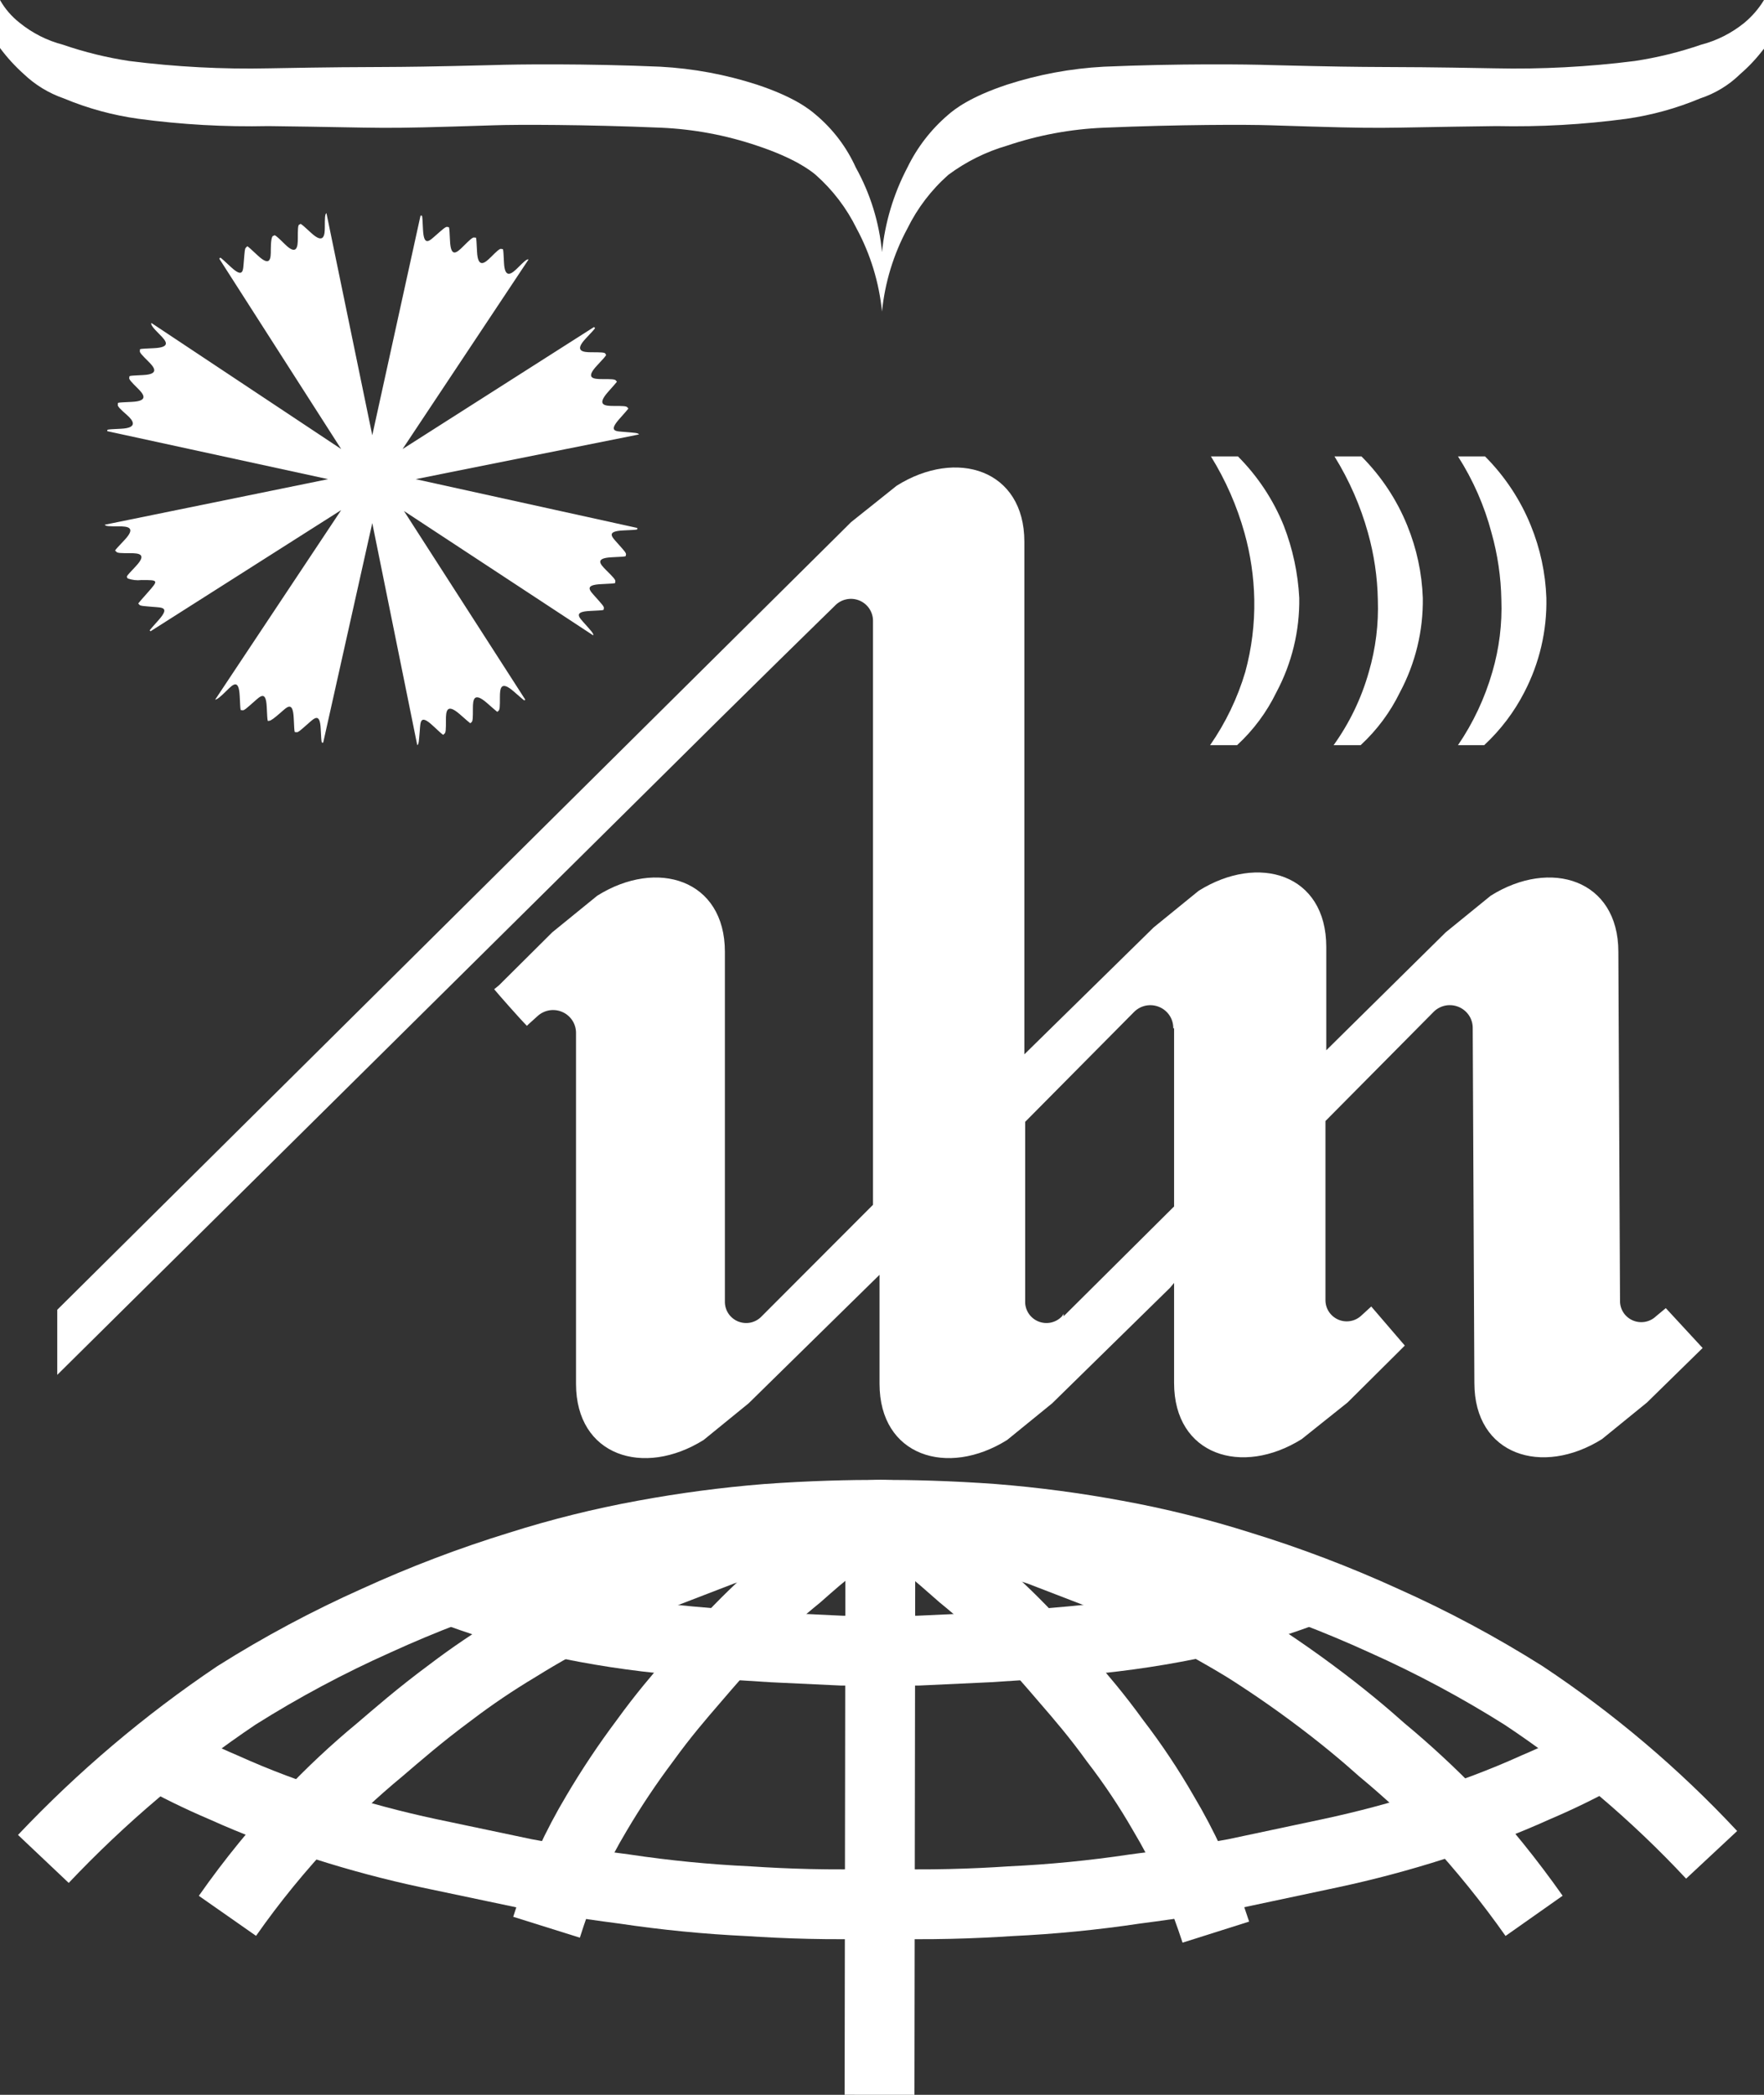 <svg width="48" height="57" viewBox="0 0 48 57" fill="none" xmlns="http://www.w3.org/2000/svg">
<rect x="0" y="0" width="48" height="57" fill="#333333" stroke="none"/>
<g clip-path="url(#clip0_54:20)">
<path d="M45.328 35.594L45.061 35.816C44.979 35.894 44.875 35.947 44.763 35.967C44.651 35.987 44.536 35.974 44.431 35.929C44.326 35.884 44.237 35.809 44.175 35.715C44.113 35.62 44.081 35.509 44.082 35.395L44.037 25.899C44.037 23.929 42.189 23.353 40.564 24.372L39.34 25.368L36.089 28.578V25.766C36.089 23.774 34.241 23.221 32.616 24.239L31.392 25.235L27.874 28.688V14.742C27.874 12.772 26.026 12.197 24.401 13.215L23.154 14.211L22.865 14.499L1.558 35.639V37.41L17.499 21.627C20.482 18.661 22.709 16.491 22.709 16.491C22.791 16.401 22.9 16.337 23.02 16.31C23.14 16.282 23.265 16.292 23.38 16.338C23.494 16.384 23.591 16.464 23.658 16.566C23.725 16.669 23.759 16.79 23.755 16.912V32.783L20.727 35.816C20.646 35.902 20.541 35.962 20.425 35.987C20.309 36.011 20.188 36 20.078 35.954C19.969 35.908 19.877 35.83 19.813 35.73C19.75 35.63 19.72 35.513 19.725 35.395V25.899C19.725 23.929 17.878 23.353 16.252 24.372L15.028 25.368L13.581 26.807L13.447 26.917C13.536 27.028 14.16 27.736 14.338 27.913L14.382 27.869L14.627 27.648C14.715 27.567 14.825 27.513 14.944 27.492C15.062 27.472 15.184 27.486 15.294 27.533C15.405 27.579 15.499 27.657 15.567 27.756C15.634 27.855 15.671 27.971 15.674 28.09V37.653C15.674 39.623 17.521 40.199 19.147 39.181L20.371 38.184L23.933 34.687V37.653C23.933 39.623 25.781 40.199 27.406 39.181L28.631 38.184L31.837 35.041L31.948 34.908V37.631C31.948 39.601 33.796 40.177 35.421 39.158L36.668 38.162L38.071 36.768L38.226 36.613L37.313 35.55L37.046 35.794C36.964 35.872 36.861 35.925 36.748 35.945C36.636 35.965 36.521 35.952 36.416 35.907C36.312 35.862 36.223 35.787 36.16 35.692C36.098 35.597 36.066 35.486 36.067 35.373V30.503L39.028 27.515C39.116 27.434 39.226 27.38 39.344 27.359C39.463 27.339 39.584 27.353 39.695 27.4C39.806 27.447 39.9 27.524 39.968 27.623C40.035 27.722 40.072 27.838 40.074 27.958C40.074 28.356 40.119 37.631 40.119 37.631C40.119 39.601 41.967 40.177 43.592 39.158L44.816 38.162L46.33 36.679L45.328 35.594ZM31.948 27.98V32.828L31.881 32.894L28.942 35.816V35.749L28.898 35.816C28.817 35.902 28.712 35.962 28.595 35.987C28.479 36.011 28.358 36 28.249 35.954C28.14 35.908 28.047 35.83 27.984 35.73C27.921 35.63 27.89 35.513 27.896 35.395V30.525L30.857 27.537C30.944 27.449 31.056 27.388 31.178 27.363C31.3 27.339 31.427 27.351 31.542 27.399C31.657 27.446 31.755 27.527 31.824 27.631C31.892 27.734 31.928 27.856 31.926 27.98H31.948Z" fill="white"/>
<path d="M33.172 12.418H33.685C34.222 12.957 34.646 13.596 34.931 14.3C35.176 14.93 35.319 15.595 35.354 16.27C35.367 17.164 35.153 18.048 34.731 18.838C34.468 19.379 34.106 19.867 33.662 20.276H32.928C33.351 19.667 33.674 18.995 33.885 18.284C34.06 17.642 34.142 16.979 34.13 16.314C34.118 15.7 34.029 15.09 33.863 14.499C33.658 13.766 33.351 13.066 32.95 12.418H33.172Z" fill="white"/>
<path d="M39.896 12.418H40.408C40.946 12.957 41.37 13.596 41.655 14.3C41.911 14.927 42.054 15.594 42.078 16.27C42.097 17.162 41.89 18.045 41.477 18.838C41.2 19.377 40.831 19.863 40.386 20.276H39.673C40.089 19.666 40.404 18.993 40.608 18.284C40.795 17.645 40.878 16.98 40.853 16.314C40.842 15.7 40.752 15.09 40.586 14.499C40.392 13.763 40.084 13.061 39.673 12.418H39.896Z" fill="white"/>
<path d="M36.534 12.418H37.046C37.584 12.957 38.008 13.596 38.293 14.3C38.549 14.927 38.692 15.594 38.716 16.27C38.729 17.164 38.515 18.048 38.093 18.838C37.83 19.379 37.467 19.867 37.024 20.276H36.289C36.722 19.672 37.046 18.998 37.247 18.284C37.434 17.645 37.516 16.98 37.492 16.314C37.48 15.7 37.39 15.09 37.224 14.499C37.02 13.766 36.713 13.066 36.312 12.418H36.534Z" fill="white"/>
<path d="M10.976 13.879H10.954L16.141 17.288C16.163 17.244 16.074 17.155 15.918 16.978C15.762 16.801 15.584 16.646 16.052 16.624C16.52 16.602 16.408 16.602 16.43 16.558C16.453 16.513 16.364 16.425 16.208 16.248C16.052 16.071 15.874 15.916 16.364 15.894C16.853 15.871 16.72 15.871 16.742 15.827C16.764 15.783 16.675 15.694 16.497 15.517C16.319 15.34 16.186 15.185 16.653 15.163C17.121 15.141 17.009 15.141 17.032 15.097C17.054 15.052 16.965 14.964 16.809 14.787C16.653 14.61 16.475 14.455 16.965 14.433C17.454 14.411 17.321 14.411 17.343 14.366L11.31 13.038L17.388 11.821C17.366 11.776 17.254 11.776 17.009 11.754C16.764 11.732 16.542 11.754 16.853 11.4C17.165 11.046 17.098 11.134 17.076 11.09C17.054 11.046 16.942 11.046 16.698 11.046C16.453 11.046 16.23 11.024 16.542 10.669C16.853 10.315 16.787 10.404 16.764 10.36C16.742 10.315 16.631 10.315 16.386 10.315C16.141 10.315 15.918 10.293 16.252 9.939C16.586 9.585 16.475 9.673 16.475 9.629C16.475 9.585 16.319 9.585 16.096 9.585C15.874 9.585 15.607 9.563 15.941 9.209C16.275 8.854 16.186 8.943 16.163 8.899L10.954 12.219L14.382 7.061C14.338 7.039 14.249 7.128 14.093 7.283C13.937 7.438 13.736 7.615 13.714 7.15C13.692 6.685 13.692 6.796 13.648 6.774C13.603 6.751 13.514 6.84 13.358 6.995C13.202 7.15 13.002 7.327 12.98 6.84C12.957 6.353 12.957 6.486 12.913 6.464C12.868 6.442 12.779 6.53 12.601 6.707C12.423 6.884 12.267 7.017 12.245 6.552C12.223 6.087 12.223 6.198 12.178 6.176C12.134 6.154 12.044 6.242 11.866 6.397C11.688 6.552 11.533 6.729 11.51 6.242C11.488 5.755 11.488 5.888 11.443 5.866L10.13 11.843L8.883 5.8C8.839 5.822 8.839 5.955 8.839 6.176C8.839 6.397 8.816 6.663 8.46 6.331C8.104 5.999 8.193 6.11 8.148 6.11C8.104 6.11 8.104 6.264 8.104 6.486C8.104 6.707 8.082 6.973 7.748 6.641C7.414 6.309 7.481 6.419 7.436 6.419C7.391 6.419 7.369 6.574 7.369 6.796C7.369 7.017 7.369 7.283 7.013 6.951C6.657 6.619 6.746 6.707 6.701 6.729C6.657 6.751 6.657 6.862 6.635 7.106C6.612 7.349 6.635 7.593 6.278 7.261C5.922 6.929 6.011 7.017 5.967 7.039L9.284 12.219L4.119 8.788C4.096 8.832 4.163 8.921 4.341 9.098C4.519 9.275 4.675 9.452 4.186 9.474C3.696 9.496 3.829 9.496 3.807 9.541C3.785 9.585 3.874 9.673 4.03 9.828C4.186 9.983 4.364 10.182 3.896 10.205C3.429 10.227 3.54 10.227 3.518 10.271C3.495 10.315 3.584 10.404 3.74 10.559C3.896 10.714 4.074 10.913 3.584 10.935C3.095 10.957 3.228 10.957 3.206 11.002C3.184 11.046 3.273 11.134 3.451 11.289C3.629 11.444 3.763 11.643 3.295 11.666C2.827 11.688 2.939 11.688 2.917 11.732L8.928 13.038L2.85 14.278C2.872 14.322 2.983 14.322 3.228 14.322C3.473 14.322 3.718 14.344 3.384 14.698C3.05 15.052 3.139 14.964 3.161 15.008C3.184 15.052 3.295 15.052 3.54 15.052C3.785 15.052 4.007 15.075 3.696 15.407C3.384 15.739 3.451 15.672 3.473 15.739C3.594 15.783 3.724 15.798 3.852 15.783C4.319 15.783 4.319 15.783 4.007 16.137C3.696 16.491 3.763 16.403 3.785 16.447C3.807 16.491 3.918 16.491 4.163 16.513C4.408 16.535 4.631 16.513 4.319 16.868C4.007 17.222 4.074 17.133 4.096 17.177L9.284 13.879L5.855 19.037C5.9 19.037 5.989 18.971 6.167 18.793C6.345 18.616 6.501 18.461 6.523 18.948C6.545 19.435 6.545 19.302 6.59 19.325C6.635 19.347 6.724 19.258 6.902 19.103C7.08 18.948 7.236 18.771 7.258 19.236C7.28 19.701 7.28 19.612 7.325 19.612C7.369 19.612 7.458 19.546 7.636 19.391C7.814 19.236 7.97 19.059 7.993 19.546C8.015 20.033 8.015 19.9 8.059 19.922C8.104 19.945 8.193 19.856 8.371 19.701C8.549 19.546 8.705 19.369 8.727 19.834C8.75 20.299 8.75 20.188 8.794 20.21L10.13 14.233L11.354 20.276C11.399 20.254 11.399 20.144 11.421 19.9C11.443 19.657 11.421 19.413 11.777 19.745C12.134 20.077 12.044 19.989 12.089 19.967C12.134 19.945 12.134 19.834 12.134 19.59C12.134 19.347 12.156 19.125 12.512 19.435C12.868 19.745 12.779 19.679 12.824 19.657C12.868 19.635 12.868 19.524 12.868 19.28C12.868 19.037 12.89 18.816 13.247 19.125C13.603 19.435 13.514 19.369 13.558 19.347C13.603 19.325 13.603 19.214 13.603 18.971C13.603 18.727 13.625 18.506 13.981 18.816C14.338 19.125 14.249 19.059 14.293 19.037L10.976 13.879Z" fill="white"/>
<path d="M47.978 1.35C47.794 1.592 47.585 1.815 47.354 2.014C47.047 2.316 46.673 2.543 46.263 2.678C45.622 2.947 44.949 3.133 44.26 3.232C43.087 3.39 41.903 3.456 40.72 3.431C37.135 3.475 38.048 3.52 34.575 3.409C33.952 3.387 32.082 3.387 30.033 3.475C29.139 3.512 28.254 3.676 27.406 3.962C26.828 4.13 26.285 4.4 25.803 4.759C25.34 5.169 24.962 5.665 24.69 6.22C24.313 6.92 24.079 7.688 24 8.478C23.921 7.688 23.687 6.92 23.31 6.22C23.038 5.665 22.66 5.169 22.197 4.759C22.041 4.626 21.596 4.294 20.594 3.962C19.753 3.678 18.876 3.514 17.989 3.475C15.918 3.387 14.048 3.387 13.447 3.409C9.974 3.52 10.865 3.475 7.302 3.431C6.119 3.457 4.935 3.39 3.763 3.232C3.066 3.135 2.385 2.949 1.737 2.678C1.329 2.537 0.957 2.311 0.646 2.014C0.407 1.8 0.191 1.563 0 1.306V0C0.135 0.24 0.317 0.45 0.534 0.62C0.88 0.901 1.282 1.105 1.714 1.217C2.301 1.419 2.904 1.567 3.518 1.66C4.78 1.82 6.052 1.887 7.325 1.859C10.887 1.793 9.952 1.859 13.425 1.771C14.048 1.749 15.918 1.727 17.967 1.815C18.86 1.863 19.743 2.027 20.594 2.302C21.596 2.634 22.019 2.966 22.197 3.121C22.665 3.513 23.038 4.005 23.288 4.56C23.683 5.27 23.925 6.054 24 6.862C24.08 6.058 24.314 5.277 24.69 4.56C24.957 4.009 25.336 3.519 25.803 3.121C25.981 2.966 26.404 2.634 27.406 2.302C28.257 2.027 29.14 1.863 30.033 1.815C32.082 1.727 33.952 1.749 34.575 1.771C38.048 1.859 37.113 1.793 40.675 1.859C41.947 1.887 43.22 1.82 44.482 1.66C45.096 1.567 45.699 1.419 46.286 1.217C46.718 1.105 47.12 0.901 47.466 0.62C47.677 0.444 47.858 0.235 48 0V1.328L47.978 1.35Z" fill="white"/>
<path d="M1.18 50.581C2.761 48.91 4.523 47.417 6.434 46.131C7.653 45.363 8.925 44.682 10.241 44.095C11.506 43.517 12.807 43.021 14.137 42.612C15.246 42.26 16.377 41.979 17.521 41.77C18.626 41.566 19.741 41.418 20.861 41.328C22.085 41.239 23.132 41.217 23.956 41.217C24.779 41.217 25.803 41.239 27.028 41.328C28.148 41.417 29.263 41.565 30.367 41.77C31.512 41.979 32.642 42.26 33.751 42.612C35.081 43.021 36.383 43.517 37.648 44.095C38.964 44.682 40.236 45.363 41.455 46.131C43.326 47.373 45.045 48.83 46.575 50.47" stroke="white" stroke-width="1.9" stroke-miterlimit="10"/>
<path d="M6.189 52.13C6.856 51.177 7.593 50.275 8.393 49.429C9 48.784 9.647 48.178 10.33 47.614C10.798 47.216 11.399 46.685 12.267 46.043C12.845 45.604 13.447 45.198 14.07 44.825C14.741 44.407 15.432 44.023 16.141 43.674C16.898 43.298 17.499 43.032 17.878 42.877L19.659 42.191L21.239 41.682C21.707 41.543 22.183 41.432 22.664 41.35C23.105 41.271 23.552 41.227 24 41.217" stroke="white" stroke-width="1.9" stroke-miterlimit="10"/>
<path d="M41.744 52.13C41.077 51.183 40.348 50.281 39.562 49.429C38.943 48.789 38.289 48.183 37.603 47.614C37.158 47.216 36.534 46.685 35.666 46.043C34.798 45.401 34.063 44.936 33.885 44.825C33.707 44.715 32.749 44.139 31.792 43.674C30.835 43.209 30.434 43.032 30.056 42.877L28.275 42.191L26.694 41.682C26.233 41.546 25.765 41.435 25.291 41.35C24.843 41.272 24.389 41.228 23.933 41.217" stroke="white" stroke-width="1.9" stroke-miterlimit="10"/>
<path d="M14.872 52.44C14.983 52.086 15.273 51.222 15.495 50.736C15.715 50.258 15.96 49.792 16.23 49.341C16.631 48.661 17.07 48.003 17.544 47.371C18.056 46.663 18.479 46.175 18.879 45.711C19.28 45.246 19.725 44.715 20.304 44.139C20.75 43.695 21.218 43.274 21.707 42.877C22.085 42.545 22.352 42.302 22.798 41.97C23.167 41.695 23.554 41.444 23.956 41.217" stroke="white" stroke-width="1.9" stroke-miterlimit="10"/>
<path d="M33.084 52.573C32.972 52.219 32.616 51.222 32.393 50.736C32.174 50.258 31.928 49.792 31.659 49.341C31.266 48.656 30.827 47.998 30.345 47.371C29.833 46.663 29.41 46.175 29.009 45.711C28.608 45.246 28.163 44.715 27.584 44.139C27.139 43.695 26.67 43.274 26.182 42.877C25.803 42.545 25.536 42.302 25.113 41.97C24.69 41.638 24.245 41.372 23.956 41.217" stroke="white" stroke-width="1.9" stroke-miterlimit="10"/>
<path d="M23.956 41.217L23.933 57" stroke="white" stroke-width="1.9" stroke-miterlimit="10"/>
<path d="M4.186 47.703C4.798 48.048 5.43 48.358 6.078 48.633C6.975 49.038 7.897 49.385 8.839 49.673C9.768 49.971 10.711 50.222 11.666 50.426L14.293 50.979C14.894 51.09 15.785 51.245 16.987 51.4C18.108 51.568 19.238 51.679 20.371 51.732C21.373 51.798 22.575 51.842 23.933 51.798" stroke="white" stroke-width="1.9" stroke-miterlimit="10"/>
<path d="M43.681 47.703C43.068 48.048 42.436 48.358 41.788 48.633C40.892 49.038 39.969 49.385 39.028 49.673C38.099 49.971 37.155 50.222 36.2 50.426L33.596 50.979C32.994 51.09 32.082 51.245 30.879 51.4C29.758 51.568 28.628 51.679 27.495 51.732C26.494 51.798 25.291 51.842 23.933 51.798" stroke="white" stroke-width="1.9" stroke-miterlimit="10"/>
<path d="M12.2 43.231C13.024 43.541 13.864 43.807 14.716 44.028C15.794 44.282 16.887 44.467 17.989 44.582C19.058 44.692 19.904 44.759 21.017 44.825L22.909 44.914H23.956" stroke="white" stroke-width="1.9" stroke-miterlimit="10"/>
<path d="M35.688 43.231C34.866 43.545 34.026 43.811 33.172 44.028C32.095 44.282 31.002 44.467 29.9 44.582C28.853 44.692 27.985 44.759 26.894 44.825L24.98 44.914H23.956" stroke="white" stroke-width="1.9" stroke-miterlimit="10"/>
</g>
<defs>
<clipPath id="clip0_54:20">
<rect width="48" height="57" fill="white"/>
</clipPath>
</defs>
</svg>
